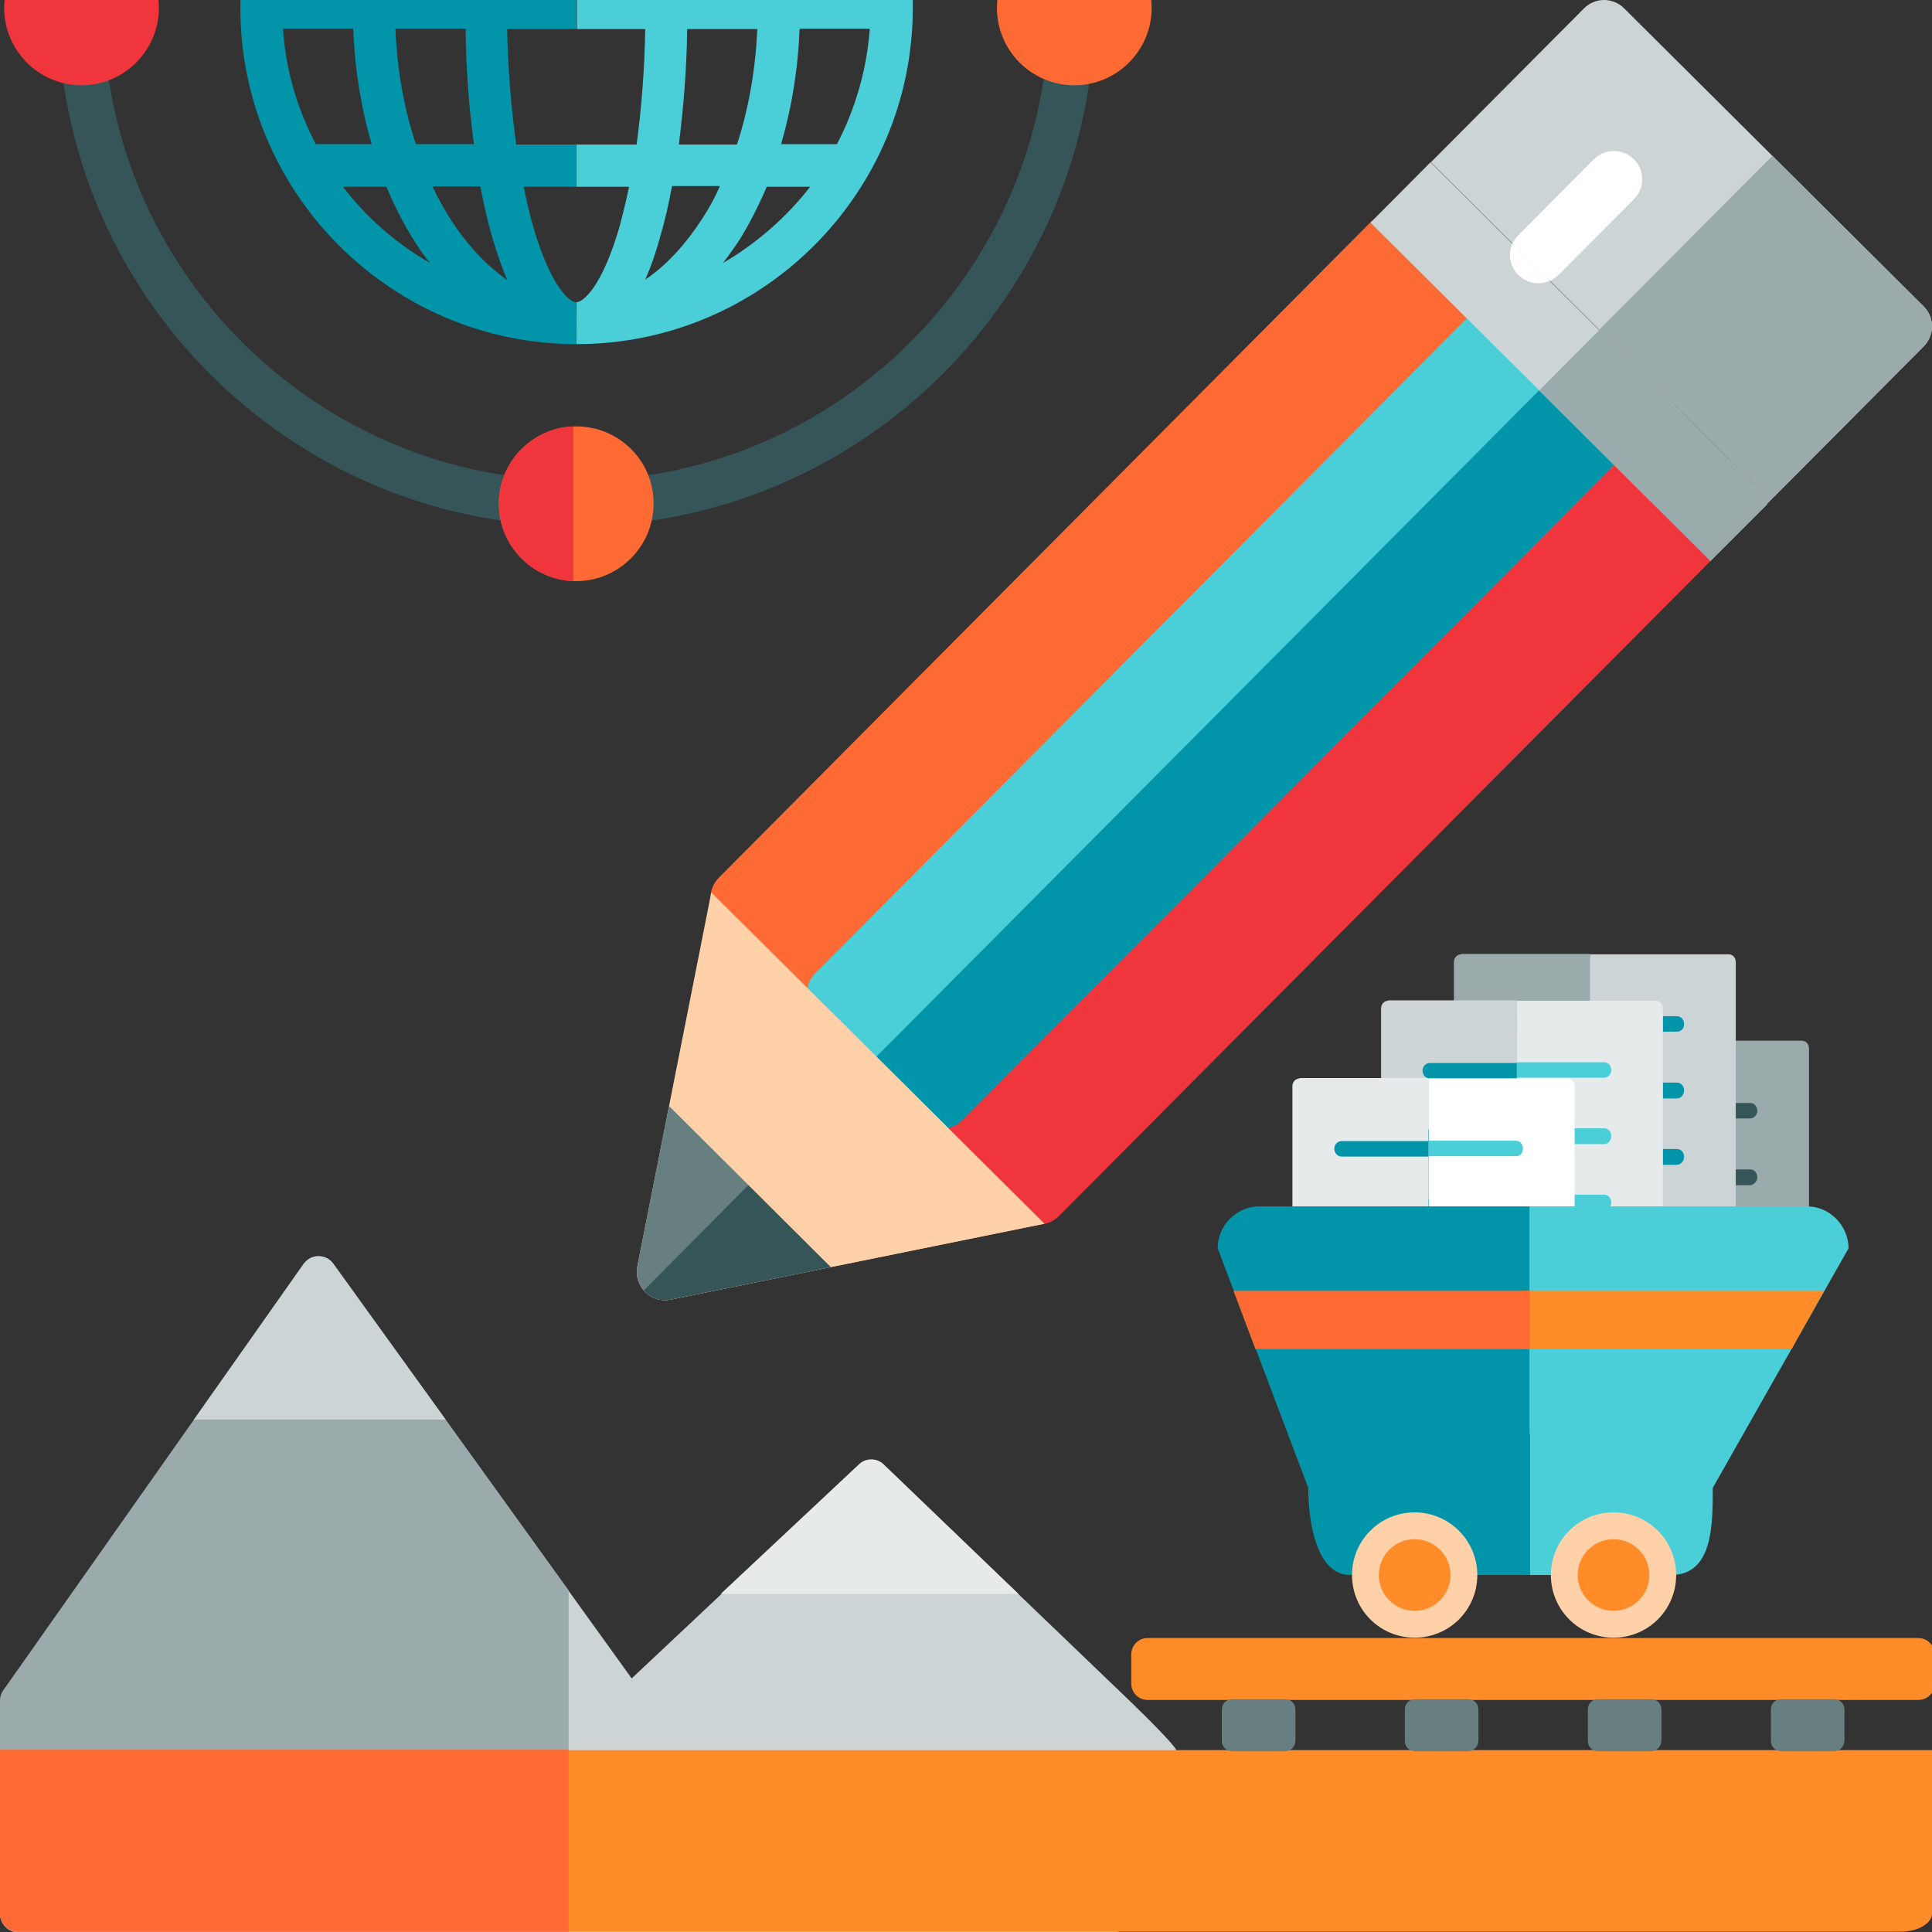 <?xml version="1.0" encoding="utf-8"?>
<!-- Generator: Adobe Illustrator 19.0.0, SVG Export Plug-In . SVG Version: 6.00 Build 0)  -->
<svg version="1.1" id="Layer_1" xmlns="http://www.w3.org/2000/svg" xmlns:xlink="http://www.w3.org/1999/xlink" x="0px" y="0px"
	 viewBox="96 11 512 512" style="enable-background:new 96 11 512 512;" xml:space="preserve">
<rect x="96" y="11" width="512" height="512" fill="#333333" stroke="none"/>
<style type="text/css">
	.st0{fill:#FD6A33;}
	.st1{fill:#F0353D;}
	.st2{fill:#4ACFD9;}
	.st3{fill:#0295AA;}
	.st4{fill:#FFD1A9;}
	.st5{fill:#687F82;}
	.st6{fill:#365558;}
	.st7{fill:#CDD4D5;}
	.st8{fill:#9BAAAB;}
	.st9{fill:#FFFFFF;}
	.st10{fill:#FF8C29;}
	.st11{fill:#E6EAEA;}
</style>
<g>
	<path class="st0" d="M469.8,69.9c-1.4-1.4-3.3-2.2-5.3-2.2s-3.9,0.8-5.3,2.2L286.5,243.6c-1.4,1.4-2.2,3.3-2.2,5.3s0.8,3.9,2.2,5.3
		l79.4,79c1.4,1.4,3.3,2.2,5.3,2.2s3.9-0.8,5.3-2.2l172.8-173.6c1.5-1.5,2.2-3.4,2.2-5.3c0-1.9-0.7-3.8-2.2-5.3L469.8,69.9z"/>
	<path class="st1" d="M509.2,109.1L325.9,293.4l40.1,39.9c1.4,1.4,3.3,2.2,5.3,2.2s3.9-0.8,5.3-2.2l172.7-173.7
		c1.5-1.5,2.2-3.4,2.2-5.3c0-1.9-0.7-3.8-2.2-5.3L509.2,109.1z"/>
	<path class="st2" d="M495.4,95.3c-1.4-1.4-3.3-2.2-5.3-2.2s-3.9,0.8-5.3,2.2L312,269c-2.9,2.9-2.9,7.7,0,10.6l28.4,28.2
		c1.4,1.4,3.3,2.2,5.3,2.2s3.9-0.8,5.3-2.2l172.8-173.6c1.5-1.5,2.2-3.4,2.2-5.3c0-1.9-0.7-3.8-2.2-5.3L495.4,95.3z"/>
	<path class="st3" d="M509.2,109.1L325.9,293.4l14.5,14.5c1.4,1.4,3.3,2.2,5.3,2.2s3.9-0.8,5.3-2.2l172.8-173.7
		c1.5-1.5,2.2-3.4,2.2-5.3c0-1.9-0.7-3.8-2.2-5.3L509.2,109.1z"/>
	<g>
		<path class="st4" d="M264.9,346.6c-0.5,2.5,0.3,5,2.1,6.8c1.8,1.8,4.3,2.5,6.8,2l99-20.1l-88.3-87.8L264.9,346.6z"/>
		<path class="st4" d="M266.6,353c0.1,0.1,0.2,0.2,0.3,0.4c1.8,1.8,4.3,2.5,6.8,2l99-20.1L328.2,291L266.6,353z"/>
	</g>
	<path class="st5" d="M264.9,346.6c-0.5,2.5,0.3,5,2.1,6.8c1.8,1.8,4.3,2.5,6.8,2l42.4-8.6l-42.9-42.7L264.9,346.6z"/>
	<path class="st6" d="M266.6,353c0.1,0.1,0.2,0.2,0.3,0.4c1.8,1.8,4.3,2.5,6.8,2l42.4-8.6l-21.8-21.7L266.6,353z"/>
	<path class="st7" d="M608,97.5c0-1.9-0.7-3.8-2.2-5.3l-79.4-79c-1.4-1.4-3.3-2.2-5.3-2.2s-3.9,0.8-5.3,2.2L475.2,54l84.7,84.3
		c1.8,1.8,3.3,3.9,4.4,6.2l41.5-41.7C607.2,101.4,608,99.4,608,97.5z"/>
	<path class="st7" d="M475.1,54l-15.9,16l90.1,89.6l15-15c-1.1-2.3-2.6-4.4-4.4-6.2L475.1,54z"/>
	<path class="st8" d="M608,97.5c0-1.9-0.7-3.8-2.2-5.3l-40.1-39.9l-45.9,46.1l40.1,39.9c1.8,1.8,3.3,3.9,4.4,6.2l41.5-41.7
		C607.2,101.4,608,99.4,608,97.5z"/>
	<path class="st8" d="M519.8,98.5l-15.9,16l45.4,45.2l15-15c-1.1-2.3-2.6-4.4-4.4-6.2L519.8,98.5z"/>
	<path class="st9" d="M509,83.9l20-20.1c1.5-1.5,2.2-3.4,2.2-5.3c0-1.9-0.7-3.8-2.2-5.3c-2.9-2.9-7.7-2.9-10.6,0l-20,20.1
		c-0.7,0.7-1.2,1.5-1.6,2.3l9.9,9.9C507.5,85.1,508.3,84.5,509,83.9z"/>
	<path class="st9" d="M498.4,83.9c2.3,2.2,5.6,2.8,8.3,1.5l-9.9-9.9C495.6,78.3,496.1,81.6,498.4,83.9z"/>
</g>
<g>
	<path class="st6" d="M248.7,150.4c-75.7,0-137.3-61.6-137.3-137.3S173-124.2,248.7-124.2S386.1-62.6,386.1,13.1
		S324.4,150.4,248.7,150.4z M248.7-112.2c-69.1,0-125.3,56.2-125.3,125.3s56.2,125.3,125.3,125.3S374,82.2,374,13.1
		S317.8-112.2,248.7-112.2z"/>
	<path class="st3" d="M248.7,91.1c-1.6,0-6.7-3.7-11.5-20.4c-0.9-3.2-1.7-6.5-2.4-10.2h13.9h0.1V49.3h-0.1h-15.9
		c-1.3-9.4-2.2-19.8-2.4-30.6h18.3h0.1V7.5h-0.1h-18.2c0.2-10.8,1-21.2,2.4-30.6h15.8h0.1v-11.1h-0.1h-13.9c0.7-3.6,1.6-7,2.4-10.2
		c4.8-16.7,9.9-20.4,11.5-20.4h0.1V-76h-0.1c-49.1,0-89,40-89,89.1s40,89.1,89.1,89.1h0.1L248.7,91.1
		C248.8,91.1,248.7,91.1,248.7,91.1z M215.4-43c4.5-6.9,9.5-12.3,15-16c-1.4,3.4-2.7,7.1-4,11.4c-1.2,4.1-2.2,8.5-3.1,13.3h-12.7
		C212.1-37.4,213.7-40.2,215.4-43z M219.3,7.5h-18.6c0.5-10.8,2.3-21.2,5.4-30.6h15.4C220.3-13.6,219.5-3.2,219.3,7.5z M221.6,49.2
		h-15.4c-3.1-9.4-5-19.7-5.4-30.6h18.6C219.5,29.4,220.3,39.8,221.6,49.2z M209.9-54.5c-1.3,1.7-2.6,3.5-3.9,5.4
		c-2.9,4.5-5.4,9.5-7.7,14.8h-11.5C193.1-42.5,200.9-49.3,209.9-54.5z M179.7-23.1h14.8c-2.8,9.6-4.5,19.9-4.9,30.6h-18.6
		C171.8-3.4,174.8-13.8,179.7-23.1z M179.7,49.2c-4.9-9.3-8-19.6-8.7-30.6h18.6c0.4,10.7,2.1,21,4.9,30.6H179.7z M186.9,60.5h11.5
		c2.2,5.2,4.7,10.2,7.7,14.8c1.2,1.9,2.5,3.8,3.9,5.4C200.9,75.5,193.1,68.6,186.9,60.5z M215.4,69.1c-1.7-2.7-3.4-5.7-4.8-8.7h12.7
		c0.9,4.7,1.9,9.2,3.1,13.3c1.2,4.2,2.6,8.1,4,11.5C225,81.4,219.9,76.1,215.4,69.1z"/>
	<path class="st2" d="M337.9,13.1c0-49.1-40-89.1-89.1-89.1v11.3c1.7,0.1,6.7,3.9,11.5,20.4c0.9,3.2,1.7,6.5,2.4,10.2h-13.9v11.1
		h15.9c1.3,9.5,2.2,19.8,2.4,30.6h-18.2v11.1H267c-0.2,10.8-1,21.2-2.3,30.6h-15.9v11.2h13.9c-0.7,3.5-1.6,7-2.4,10.2
		c-4.8,16.6-9.8,20.3-11.5,20.4v11.1C297.9,102.2,337.9,62.2,337.9,13.1z M317.8,49.2H303c2.8-9.6,4.5-19.9,4.9-30.6h18.6
		C325.7,29.6,322.6,40,317.8,49.2z M317.8-23.1c4.9,9.3,8,19.6,8.7,30.6h-18.6c-0.4-10.7-2.1-21-4.9-30.6
		C303.1-23.1,317.8-23.1,317.8-23.1z M310.5-34.3H299c-2.2-5.2-4.7-10.2-7.7-14.8c-1.2-1.9-2.5-3.8-3.9-5.4
		C296.5-49.3,304.4-42.5,310.5-34.3z M278.1,7.5c-0.2-10.7-1-21-2.2-30.6h15.4c3.1,9.4,5,19.7,5.4,30.6H278.1z M296.7,18.7
		c-0.5,10.8-2.3,21.2-5.4,30.6h-15.4c1.2-9.6,2.1-19.9,2.2-30.6H296.7z M282-43c1.7,2.7,3.4,5.7,4.8,8.7h-12.7
		c-0.9-4.7-1.9-9.2-3.1-13.3c-1.2-4.2-2.6-8.1-4-11.5C272.4-55.2,277.6-49.9,282-43z M282,69.1c-4.5,6.9-9.5,12.3-15,16
		c1.5-3.4,2.8-7.1,4-11.5c1.2-4.1,2.2-8.5,3.1-13.3h12.7C285.4,63.5,283.8,66.4,282,69.1z M287.6,80.7c1.3-1.7,2.6-3.5,3.9-5.4
		c2.9-4.5,5.4-9.5,7.7-14.8h11.5C304.4,68.6,296.5,75.5,287.6,80.7z"/>
	<path class="st0" d="M380.7-7.4c-11.3,0-20.5,9.2-20.5,20.5s9.2,20.5,20.5,20.5c11.3,0,20.5-9.2,20.5-20.5S392-7.4,380.7-7.4z"/>
	<path class="st0" d="M248.7,124c-11.3,0-20.5,9.2-20.5,20.5s9.2,20.5,20.5,20.5s20.5-9.2,20.5-20.5
		C269.3,133.2,260.1,124,248.7,124z"/>
	<path class="st1" d="M228.2,144.5c0,11.1,8.8,20.1,19.7,20.5v-41C237,124.4,228.2,133.4,228.2,144.5z"/>
	<path class="st0" d="M248-140c-11.3,0-20.5,9.2-20.5,20.5s9.2,20.5,20.5,20.5c11.3,0,20.5-9.2,20.5-20.5S259.4-140,248-140z"/>
	<path class="st1" d="M227.5-119.5c0,11.1,8.8,20.1,19.7,20.5v-41C236.3-139.6,227.5-130.6,227.5-119.5z"/>
	<path class="st1" d="M117.6-7.4c-11.3,0-20.5,9.2-20.5,20.5s9.2,20.5,20.5,20.5s20.5-9.2,20.5-20.5S128.9-7.4,117.6-7.4z"/>
</g>
<path class="st7" d="M394.4,460.8l-64.2-61.6c-1.8-1.8-4.8-1.8-6.6,0l-60.2,56.6l-79-109.8c-0.9-1.3-2.4-2-3.9-2c0,0,0,0,0,0
	c-1.6,0-3,0.8-3.9,2l-79.6,113c-0.6,0.8-0.9,1.8-0.9,2.8v56.5c0,2.7,2.2,4.8,4.8,4.8H391c2.7,0,4.8-2.2,4.8-4.8l12.1-43.1
	C408,473.8,395.3,461.7,394.4,460.8z"/>
<path class="st10" d="M608,474.8H96v43.3c0,2.7,3.7,4.8,8.2,4.8h495.6c4.5,0,8.2-2.2,8.2-4.8V474.8z"/>
<path class="st8" d="M184.3,345.9c-0.9-1.3-2.4-2-3.9-2c0,0,0,0,0,0c-1.6,0-3,0.8-3.9,2l-79.6,113c-0.6,0.8-0.9,1.8-0.9,2.8v56.5
	c0,2.7,2.2,4.8,4.8,4.8h145.9v-90.5L184.3,345.9z"/>
<path class="st0" d="M96,474.8v43.3c0,2.7,2.2,4.8,4.8,4.8h145.9v-48.2H96z"/>
<path class="st7" d="M184.3,345.9c-0.9-1.3-2.4-2-3.9-2c0,0,0,0,0,0c-1.6,0-3,0.8-3.9,2l-29.1,41.3h66.7L184.3,345.9z"/>
<path class="st11" d="M330.2,399.1c-1.8-1.8-4.8-1.8-6.6,0L287,433.4h78.9L330.2,399.1z"/>
<g>
	<g>
		<path class="st8" d="M557.4,379l18-29.4v-60.7c0-1.2-0.8-2.1-1.9-2.1l-36.8,0v94.3h18.8C556.5,381.1,557.4,380.2,557.4,379z"/>
		<path class="st6" d="M502.6,286.8c-1,0-1.9,0.9-1.9,2v67l22.9,25.1h13.1v-94.2H502.6z"/>
		<g>
			<path class="st3" d="M513.6,303.3c-1,0-1.9,0.9-1.9,2s0.8,2.1,1.9,2.1h23.1v-4.1H513.6z"/>
			<path class="st3" d="M513.6,320.9c-1,0-1.9,0.9-1.9,2c0,1.1,0.8,2.1,1.9,2.1h23.1v-4.2L513.6,320.9L513.6,320.9z"/>
			<path class="st3" d="M511.7,340.6c0,1.2,0.8,2.1,1.9,2.1h23.1v-4.2h-23.1C512.6,338.5,511.7,339.4,511.7,340.6z"/>
			<path class="st3" d="M511.7,358.1c0,1.2,0.8,2.1,1.9,2.1h23.1V356h-23.1C512.6,356.1,511.7,357,511.7,358.1z"/>
		</g>
		<g>
			<path class="st6" d="M561.7,305.4c0-1.2-0.8-2.1-1.9-2.1h-23.1v4.1h23.1C560.8,307.4,561.7,306.5,561.7,305.4z"/>
			<path class="st6" d="M561.7,323c0-1.2-0.8-2.1-1.9-2.1v0h-23.1v4.2h23.1C560.8,325,561.7,324.1,561.7,323z"/>
			<path class="st6" d="M561.7,340.6c0-1.2-0.8-2.1-1.9-2.1h-23.1v4.2h23.1C560.8,342.6,561.7,341.7,561.7,340.6z"/>
			<path class="st6" d="M561.7,358.1c0-1.1-0.8-2-1.9-2.1h-23.1v4.2h23.1C560.8,360.2,561.7,359.3,561.7,358.1z"/>
		</g>
	</g>
	<g>
		<path id="SVGCleanerId_0_2_" class="st8" d="M521.8,285.1h-21.1l22.9,25.1v-23C523.6,286.1,522.8,285.1,521.8,285.1z"/>
	</g>
	<path class="st7" d="M556,356.1v-90.1c0-1.2-0.8-2.1-1.9-2.1h-36.8v94.3h36.8C555.2,358.1,556,357.2,556,356.1z"/>
	<path class="st8" d="M483.2,263.9c-1,0-1.9,0.9-1.9,2v67l22.9,25.1h13.1v-94.2H483.2z"/>
	<g>
		<path class="st3" d="M494.2,280.3c-1,0-1.9,0.9-1.9,2c0,1.2,0.8,2.1,1.9,2.1h23.1v-4.1H494.2z"/>
		<path class="st3" d="M494.2,297.9c-1,0-1.9,0.9-1.9,2c0,1.1,0.8,2.1,1.9,2.1h23.1v-4.2L494.2,297.9L494.2,297.9z"/>
		<path class="st3" d="M492.4,317.6c0,1.2,0.8,2.1,1.9,2.1h23.1v-4.2h-23.1C493.2,315.5,492.4,316.4,492.4,317.6z"/>
		<path class="st3" d="M492.4,335.1c0,1.2,0.8,2.1,1.9,2.1h23.1V333h-23.1C493.2,333.1,492.4,334,492.4,335.1z"/>
	</g>
	<g>
		<path class="st3" d="M542.3,282.4c0-1.2-0.8-2.1-1.9-2.1h-23.1v4.1h23.1C541.5,284.4,542.3,283.6,542.3,282.4z"/>
		<path class="st3" d="M542.3,300c0-1.2-0.8-2.1-1.9-2.1l0,0h-23.1v4.2h23.1C541.5,302.1,542.3,301.1,542.3,300z"/>
		<path class="st3" d="M542.3,317.6c0-1.2-0.8-2.1-1.9-2.1h-23.1v4.2h23.1C541.5,319.6,542.3,318.7,542.3,317.6z"/>
		<path class="st3" d="M542.3,335.1c0-1.1-0.8-2-1.9-2.1h-23.1v4.2h23.1C541.5,337.2,542.3,336.3,542.3,335.1z"/>
	</g>
	<g>
		<path id="SVGCleanerId_0_5_" class="st8" d="M502.4,300.3h-21.1l22.9,25.1v-23.1C504.3,301.3,503.5,300.4,502.4,300.3z"/>
	</g>
	<path class="st11" d="M536.7,368.4v-90.1c0-1.2-0.8-2.1-1.9-2.1l-36.8,0v94.2h36.8C535.8,370.5,536.7,369.5,536.7,368.4z"/>
	<path class="st7" d="M463.9,276.2c-1,0-1.9,0.9-1.9,2v67l22.9,25.1H498v-94.2H463.9z"/>
	<g>
		<path class="st3" d="M474.9,292.7c-1,0-1.9,0.9-1.9,2c0,1.2,0.8,2.1,1.9,2.1H498v-4.1H474.9z"/>
		<path class="st3" d="M474.9,310.3c-1,0-1.9,0.9-1.9,2c0,1.1,0.8,2.1,1.9,2.1H498v-4.2L474.9,310.3L474.9,310.3z"/>
		<path class="st3" d="M473,330c0,1.2,0.8,2.1,1.9,2.1H498v-4.2h-23.1C473.9,327.9,473,328.8,473,330z"/>
		<path class="st3" d="M473,347.5c0,1.2,0.8,2.1,1.9,2.1H498v-4.2h-23.1C473.9,345.4,473,346.4,473,347.5z"/>
	</g>
	<g>
		<path class="st2" d="M523,294.6c0-1.2-0.8-2.1-1.9-2.1H498v4.1h23.1C522.1,296.6,523,295.7,523,294.6z"/>
		<path class="st2" d="M523,312.1c0-1.2-0.8-2.1-1.9-2.1v0l-23.1,0v4.2h23.1C522.1,314.2,523,313.3,523,312.1z"/>
		<path class="st2" d="M523,329.7c0-1.2-0.8-2.1-1.9-2.1H498v4.2h23.1C522.1,331.8,523,330.9,523,329.7z"/>
		<path class="st2" d="M523,347.3c0-1.1-0.8-2-1.9-2.1H498v4.2h23.1C522.1,349.3,523,348.4,523,347.3z"/>
	</g>
	<g>
		<path id="SVGCleanerId_0_6_" class="st8" d="M483.1,315H462l22.9,25.1v-23.1C484.9,315.9,484.1,314.9,483.1,315z"/>
	</g>
	<path class="st9" d="M513.3,389v-90.1c0-1.2-0.8-2.1-1.9-2.1l-36.8,0v94.2h36.8C512.4,391.1,513.3,390.2,513.3,389z"/>
	<path class="st11" d="M440.4,296.8c-1,0-1.9,0.9-1.9,2v67l22.9,25.1h13.1v-94.2H440.4z"/>
	<g>
		<path class="st3" d="M451.5,313.4c-1,0-1.9,0.9-1.9,2c0,1.1,0.8,2.1,1.9,2.1h23.1v-4.1H451.5z"/>
		<path class="st3" d="M451.5,330.9c-1,0-1.9,0.9-1.9,2c0,1.1,0.8,2.1,1.9,2.1h23.1v-4.2L451.5,330.9L451.5,330.9z"/>
		<path class="st3" d="M449.6,350.6c0,1.2,0.8,2.1,1.9,2.1h23.1v-4.2h-23.1C450.4,348.5,449.6,349.4,449.6,350.6z"/>
		<path class="st3" d="M449.6,368.1c0,1.2,0.8,2.1,1.9,2.1h23.1v-4.2h-23.1C450.4,366.1,449.6,367,449.6,368.1z"/>
	</g>
	<g>
		<path class="st2" d="M499.6,315.4c0-1.2-0.8-2.1-1.9-2.1h-23.1v4.1h23.1C498.7,317.5,499.6,316.6,499.6,315.4z"/>
		<path class="st2" d="M499.6,333c0-1.2-0.8-2.1-1.9-2.1v0h-23.1v4.2h23.1C498.7,335.1,499.6,334.2,499.6,333z"/>
		<path class="st2" d="M499.6,350.6c0-1.2-0.8-2.1-1.9-2.1h-23.1v4.2h23.1C498.7,352.6,499.6,351.8,499.6,350.6z"/>
		<path class="st2" d="M499.6,368.1c0-1.1-0.8-2-1.9-2.1h-23.1v4.2h23.1C498.7,370.2,499.6,369.3,499.6,368.1z"/>
	</g>
	<g>
		<path id="SVGCleanerId_0_7_" class="st8" d="M459.7,365.9h-21.1l22.9,25.1V368C461.5,366.9,460.7,365.9,459.7,365.9z"/>
	</g>
	<path class="st2" d="M574.8,330.7h-73.4v97.7h37.4c11.1,0,11.1-13.1,11.1-23.1l36-63.5C585.8,335.7,580.9,330.7,574.8,330.7z"/>
	<path class="st3" d="M429.8,330.7c-6.1,0-11.1,5-11.1,11.1l24,63.5c0,8.5,2,23.1,11.1,23.1h47.6v-97.7H429.8L429.8,330.7z"/>
	<path class="st4" d="M470.9,411.8c-9.2,0-16.6,7.4-16.6,16.6s7.4,16.6,16.6,16.6c9.2,0,16.6-7.4,16.6-16.6S480,411.8,470.9,411.8z"
		/>
	<circle class="st10" cx="470.9" cy="428.4" r="9.5"/>
	<path class="st4" d="M523.6,445c-9.2,0-16.6-7.4-16.6-16.6s7.4-16.6,16.6-16.6c9.2,0,16.6,7.4,16.6,16.6S532.8,445,523.6,445z"/>
	<circle class="st10" cx="523.6" cy="428.4" r="9.5"/>
	<polygon class="st10" points="579.4,353.1 499,353.1 499,368.5 570.8,368.5 	"/>
	<polygon class="st0" points="422.9,353.1 428.7,368.5 501.4,368.5 501.4,353.1 	"/>
	<path class="st10" d="M604.4,461.5H400.1c-2.3,0-4.3-1.9-4.3-4.3v-7.8c0-2.3,1.9-4.3,4.3-4.3h204.3c2.3,0,4.3,1.9,4.3,4.3v7.8
		C608.7,459.6,606.8,461.5,604.4,461.5z"/>
	<g>
		<path class="st5" d="M436.6,475.1h-14.1c-1.5,0-2.7-1.2-2.7-2.7v-8.4c0-1.5,1.2-2.7,2.7-2.7h14.1c1.5,0,2.7,1.2,2.7,2.7v8.4
			C439.2,473.9,438.1,475.1,436.6,475.1z"/>
		<path class="st5" d="M485.1,475.1H471c-1.5,0-2.7-1.2-2.7-2.7v-8.4c0-1.5,1.2-2.7,2.7-2.7h14.1c1.5,0,2.7,1.2,2.7,2.7v8.4
			C487.7,473.9,486.5,475.1,485.1,475.1z"/>
		<path class="st5" d="M533.6,475.1h-14.1c-1.5,0-2.7-1.2-2.7-2.7v-8.4c0-1.5,1.2-2.7,2.7-2.7h14.1c1.5,0,2.7,1.2,2.7,2.7v8.4
			C536.2,473.9,535,475.1,533.6,475.1z"/>
		<path class="st5" d="M582.1,475.1h-14.1c-1.5,0-2.7-1.2-2.7-2.7v-8.4c0-1.5,1.2-2.7,2.7-2.7h14.1c1.5,0,2.7,1.2,2.7,2.7v8.4
			C584.7,473.9,583.5,475.1,582.1,475.1z"/>
	</g>
</g>
</svg>

